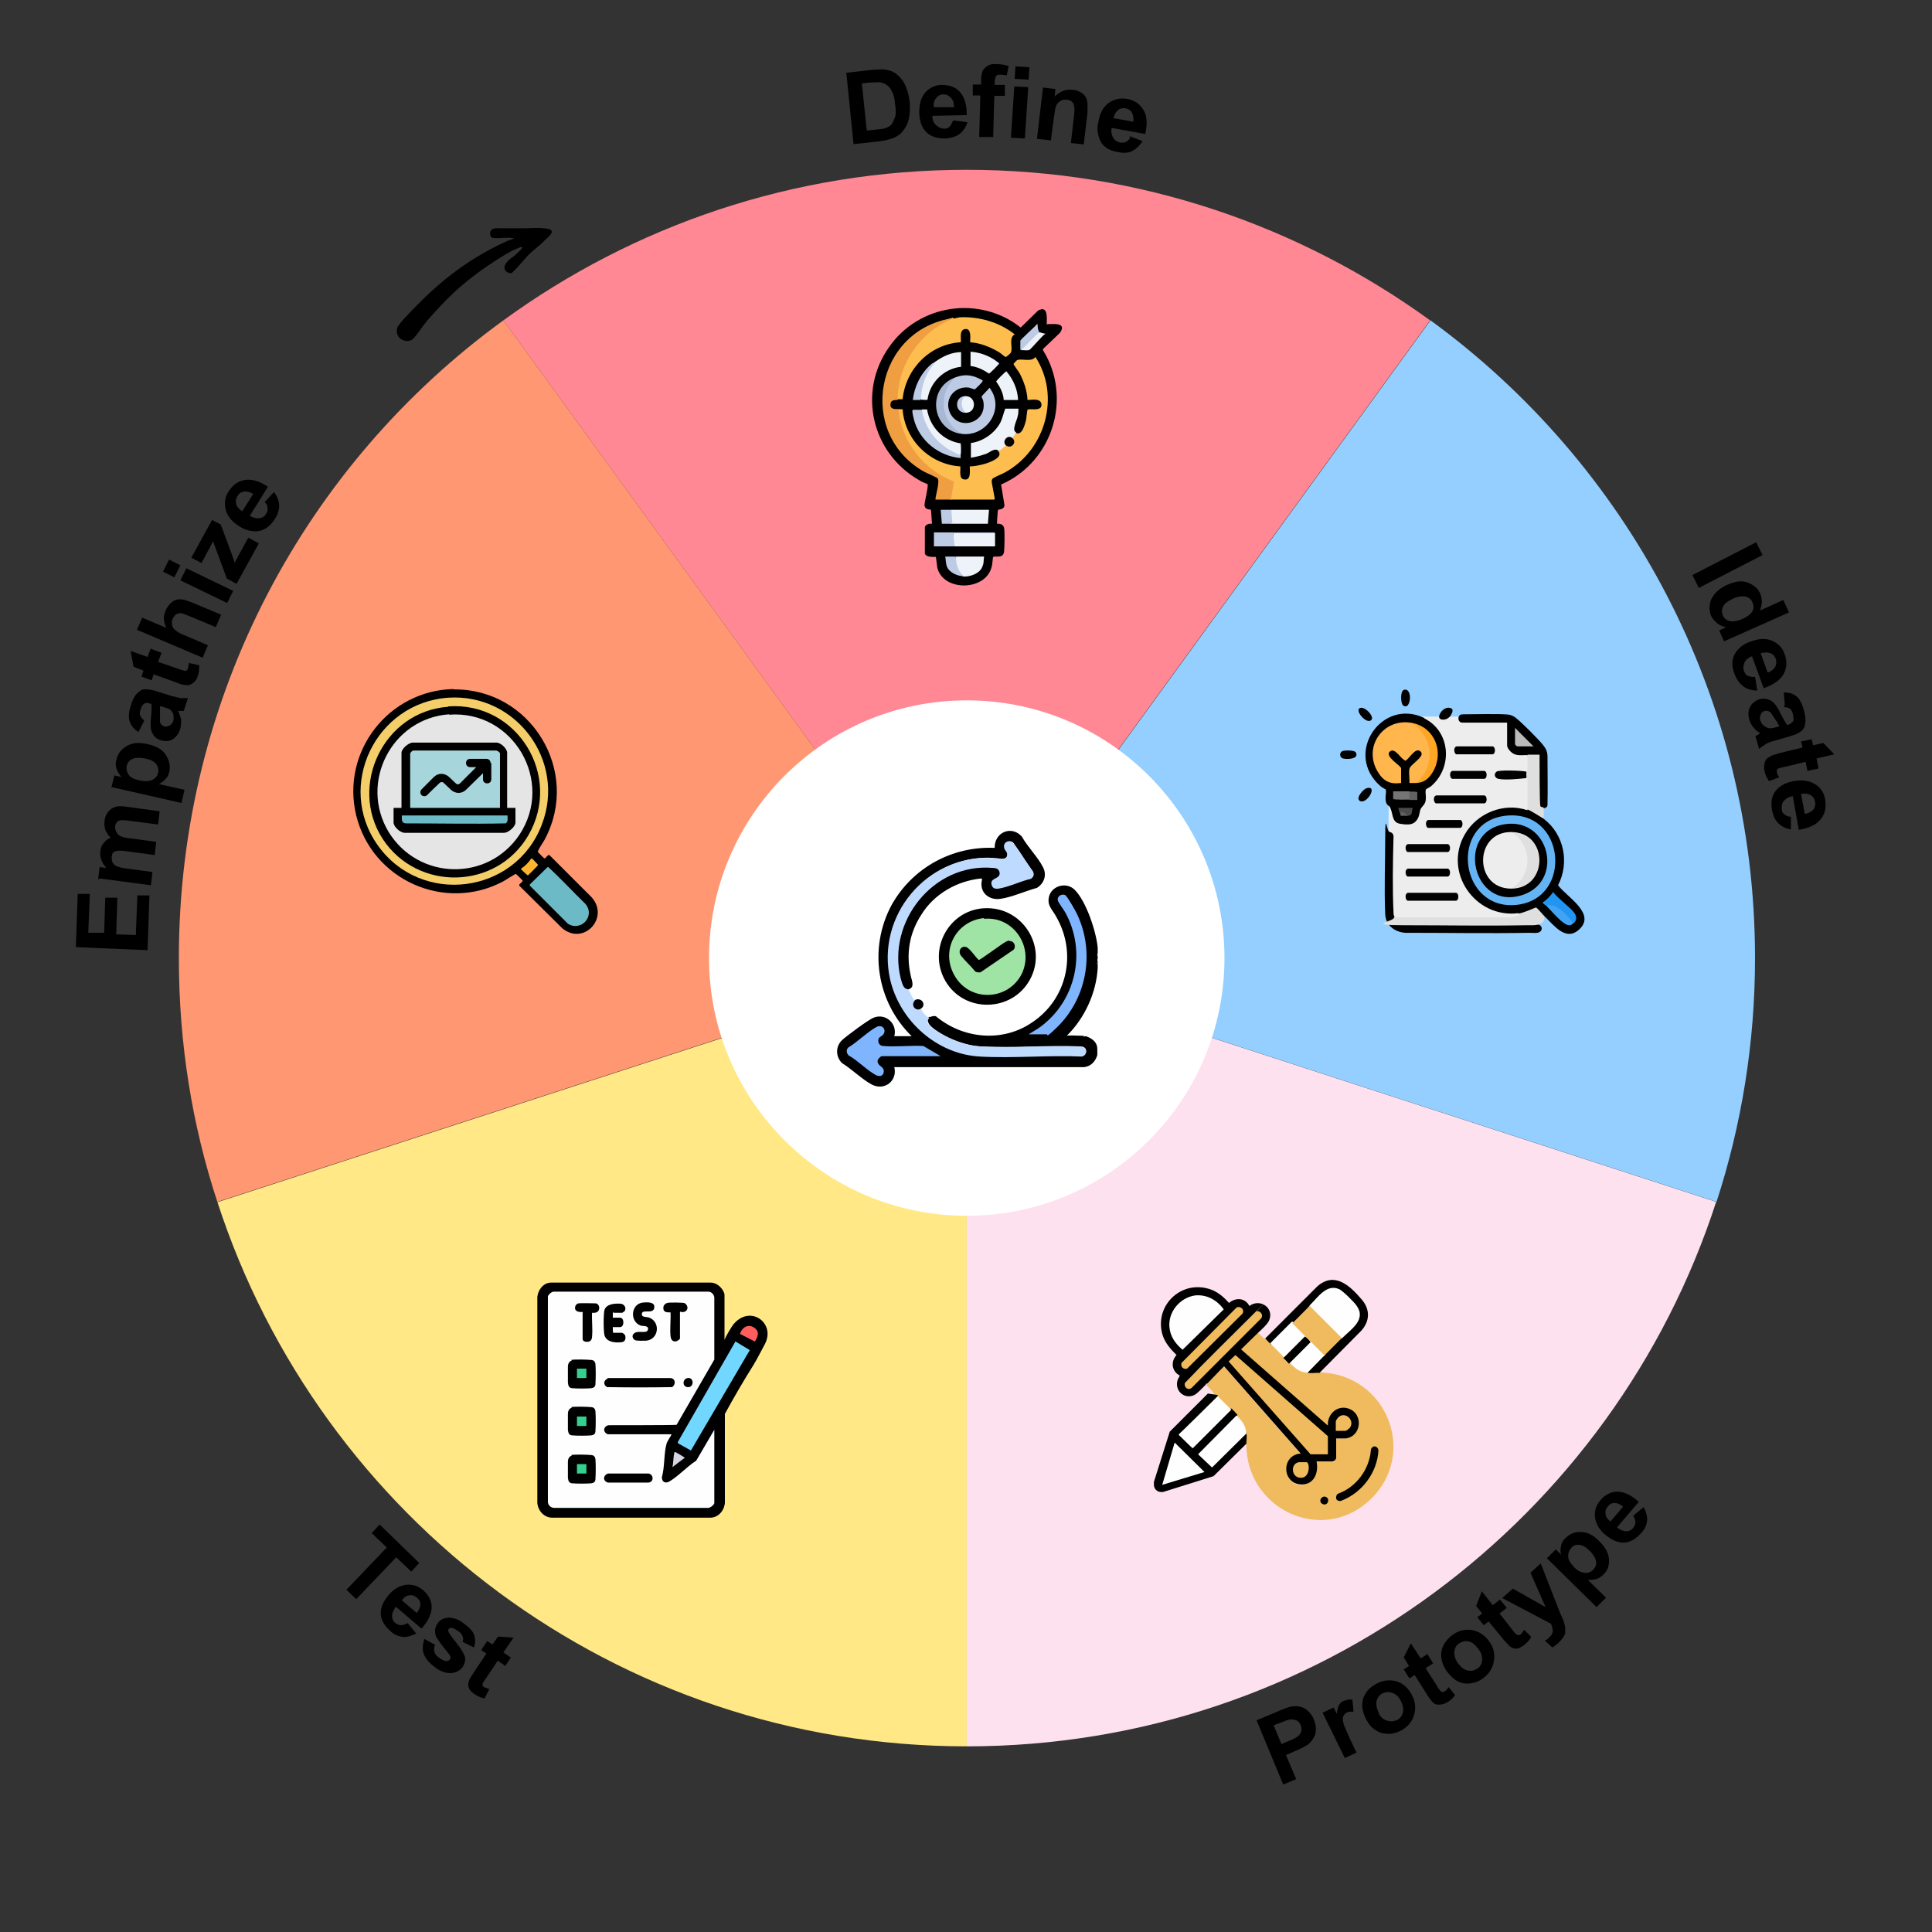 <?xml version="1.0" encoding="UTF-8"?>
<svg id="Layer_1" xmlns="http://www.w3.org/2000/svg" version="1.1" xmlns:xlink="http://www.w3.org/1999/xlink" viewBox="0 0 512 512">
  <rect x="0" y="0" width="512" height="512" fill="#333333" stroke="none"/>
  <!-- Generator: Adobe Illustrator 29.3.0, SVG Export Plug-In . SVG Version: 2.1.0 Build 146)  -->
  <defs>
    <style>
      .st0 {
        fill: #757575;
      }

      .st1 {
        fill: #585858;
      }

      .st2 {
        fill: #ef9e42;
      }

      .st3 {
        fill: #010101;
      }

      .st4 {
        fill: #41a3f3;
      }

      .st5 {
        fill: #fda626;
      }

      .st6 {
        fill: #fee1ef;
      }

      .st7 {
        fill: #777;
      }

      .st8 {
        fill: #ff9773;
      }

      .st9 {
        fill: #a8b7d4;
      }

      .st10 {
        fill: #64b4f5;
      }

      .st11 {
        fill: #72d7fe;
      }

      .st12 {
        fill: #7fb5fe;
      }

      .st13 {
        fill: #020202;
      }

      .st14 {
        fill: #fff;
      }

      .st15 {
        fill: #fcb52f;
      }

      .st16 {
        fill: #6cbac6;
      }

      .st17 {
        fill: #36d08e;
      }

      .st18 {
        fill: #efbb5e;
      }

      .st19 {
        fill: #606060;
      }

      .st20 {
        fill: #fe5d5d;
      }

      .st21 {
        fill: #ecf2f8;
      }

      .st22 {
        fill: #e5e5e5;
      }

      .st23 {
        fill: #ff8894;
      }

      .st24 {
        fill: #2195f1;
      }

      .st25 {
        fill: #bbb;
      }

      .st26 {
        fill: #bedafe;
      }

      .st27 {
        fill: #bdcae3;
      }

      .st28 {
        fill: #febd4f;
      }

      .st29 {
        fill: #becbe4;
      }

      .st30 {
        fill: #f4ce68;
      }

      .st31 {
        fill: #616161;
      }

      .st32 {
        fill: #4b4a4a;
      }

      .st33 {
        fill: #0f0f0f;
      }

      .st34 {
        fill: #dfdfdf;
      }

      .st35 {
        fill: #191919;
      }

      .st36 {
        fill: #010100;
      }

      .st37 {
        fill: #feb64d;
      }

      .st38 {
        fill: #a6d5dc;
      }

      .st39 {
        fill: #d6d6e2;
      }

      .st40 {
        fill: #94cfff;
      }

      .st41 {
        fill: #ffe885;
      }

      .st42 {
        fill: #fefefe;
      }

      .st43 {
        fill: #ededed;
      }

      .st44 {
        fill: #edf3f9;
      }

      .st45 {
        fill: #030202;
      }

      .st46 {
        fill: #9fe4a4;
      }
    </style>
  </defs>
  <g>
    <path class="st41" d="M57.6,318.5c27.2,83.8,105.8,144.3,198.6,144.3v-208.8l-198.6,64.6h0Z"/>
    <path class="st6" d="M256.2,462.8c92.8,0,171.5-60.6,198.6-144.3l-198.6-64.6v208.8h0Z"/>
    <path class="st23" d="M379,84.9c-34.5-25-76.9-39.9-122.8-39.9s-88.3,14.8-122.8,39.9l122.8,169,122.8-169Z"/>
    <path class="st40" d="M454.9,318.5c6.6-20.3,10.2-42,10.2-64.6,0-69.5-33.9-131-86-169l-122.8,169,198.6,64.6h0Z"/>
    <path class="st8" d="M47.4,253.9c0,22.6,3.5,44.3,10.2,64.6l198.6-64.6-122.8-169c-52.2,37.9-86,99.5-86,169h0Z"/>
  </g>
  <g>
    <path class="st18" d="M335.1,354.6c.6.3,1.2.9,1.5,1.5,1.4.9,2.7,2.1,3.5,3.5.6.1,1.4.9,1.5,1.5h.4c1.2,1.2,2.5,2,4.1,2.3l.2.3c.8-.2,1.9-.3,2.7-.2l.2.2c18.4,0,27.1,22.1,13.3,34.3-12.8,11.2-32.3,1.6-32.2-15.3l-.2-.2c0-.8,0-2,.2-2.7l-.3-.2c-.2-1.7-1.1-3-2.3-4.1v-.4c-.6-.2-1.4-.9-1.5-1.5-1.4-.9-2.7-2.1-3.5-3.5-.6-.3-1.2-.9-1.5-1.5-.5-.5-1-1.1-1.5-1.5,1.2-1.8,2.9-3.3,4.5-4.8h.3l20.2,23c0,.2,0,.4-.2.5-4.9.5-4.5,7.9.5,7.7,2.9-.1,4.1-3,3.5-5.6l.2-.3v-.2c.6,0,4.8-.1,5,0v.2c.1,0,0-.1,0-.1v-5.9h.2c0-.2,0-.4.1-.4h2.3c.1,0,.2.1.2.2v-.3c4.1-.9,4.5-6.4.3-7.6-2.7-.8-4.9,1.6-4.8,4.3,0,.2-.2.2-.5.2l-22.9-20.1s-.2-.3-.1-.3c0-.1.2-.3.3-.4.6-.8,3.3-3.5,4.1-4,.1,0,.2-.1.4-.2.4.6,1.1,1.1,1.5,1.5h0v.2h.1Z"/>
    <path d="M319.6,366.9c-.8.8-2.3,2.4-3.1,2.8-2.8,1.3-5.5-1.4-4.3-4.3.1-.3.4-.4.4-.9-2.1-1.1-2.4-3.7-.8-5.4-1.5-1.5-3-3.1-3.7-5.3-2.3-7.6,4.7-14.6,12.4-12.2,2,.6,3.7,2,5.2,3.7,1.7-1.5,4.3-1.4,5.4.8,2.8-2.1,6.7.5,5.2,3.9-.4.9-2,2.4-2.8,3.1-1.5,1.5-3.1,3-4.6,4.5l23,20.2c-.2-3.3,2.9-5.8,6-4.3s2.9,6.3-.4,7.5c-.1,0-.8.2-.8.2h-2.6v5c0,.6-.5,1.1-1.1,1.1h-4.1c.6,2.9-.6,6.1-3.9,6.1-5.3,0-5.6-7.8-.3-8.2l-20.3-23.1c-1.6,1.5-3,3.1-4.5,4.6h-.3Z"/>
    <path d="M322.7,369.9v.2c.1,0-9.9,10-9.9,10,1.1,1.2,2.1,2.3,3.3,3.2l10-10h.3c.5.5,1.1,1.1,1.5,1.6v.2c.1,0-9.9,10-9.9,10,.3.4,3,3.2,3.2,3.2l8.8-8.7h.3c.2,1.3,0,1.9,0,3l-8.7,8.6-13.4,4.2h-.5c-1.1,0-1.9-.9-1.9-1.9h0v-.8l4.2-13.3,10.1-10.1,2.6.4h0Z"/>
    <path d="M349.4,363.8c-1.1,0-1.7.2-2.9,0,1.2-1.8,2.7-3.4,4.5-4.6,1.3-1.8,2.8-3.3,4.6-4.6v-.3l2.3-2.1c4.2-3.8,1.3-6.4-2-9.2-2.6-2.1-4.2-1.6-6.4.6l-2.1,2.4h-.3c-1.3,1.7-2.8,3.3-4.6,4.6v.2c-1.7,1.8-3.5,3.7-5.4,5.5h-.3l-1.5-1.6,13.8-13.8c4.6-4,8.6-.2,11.7,3.4,2.3,2.6,2.3,5.7,0,8.3l-11.2,11.3h0Z"/>
    <path class="st42" d="M326.3,373.6l-10.2,10.2c-.2,0-3.2-3.1-3.7-3.5v-.2c.1,0,10.3-10.1,10.3-10.1l3.5,3.5h0Z"/>
    <path class="st42" d="M330.4,379.8l-9.2,9.1-3.7-3.5,10.2-10.3c1.5,1.6,2.3,2.4,2.6,4.7h.1Z"/>
    <path class="st42" d="M345.8,354s.1.2,0,.2c-1.5,1.6-3.3,3.4-4.9,4.9-.3.4-.5.5-.8.4l-3.5-3.5,5.7-5.7s.2-.1.3,0c.5.5,3.1,2.9,3.3,3.3v.3h-.1Z"/>
    <path class="st42" d="M351,359.2c-1.5,1.5-3,3.1-4.5,4.6-2.4-.3-3.1-1.1-4.7-2.6,0,0-.1-.2,0-.2,1.5-1.6,3.2-3.2,4.7-4.7.3-.4.6-.6,1-.6,0,0,.2-.1.3,0,.4.4,3.3,3.2,3.3,3.4v.2h-.1Z"/>
    <path d="M364.2,383.3c.6,0,1.1.5,1.1,1.2-.4,5.9-4.4,11.1-9.8,13.2-.5.2-1.3,0-1.4-.6h0c-.1-.5.1-1.1.6-1.3,4.7-1.7,8.2-6.4,8.6-11.5,0-.5.5-1,1-1h-.1Z"/>
    <path d="M347.3,355.7l-5.7,5.7c-.5-.5-1-1.1-1.5-1.5l5.7-5.7c.6.3,1.2.9,1.5,1.5Z"/>
    <path class="st36" d="M350.9,396.6h0c.5,0,1,.3,1.1.9h0c0,.6-.3,1.2-1,1.2h0c-.5,0-1.1-.4-1.1-1h0c0-.5.4-1,1-1.1h0Z"/>
    <polygon class="st18" points="351.9 385.4 347.3 385.4 325.6 360.8 327.4 359.1 351.9 380.6 351.9 385.4"/>
    <path class="st42" d="M316.7,343.3c3.1-.3,5.8,1.2,7.6,3.7l-10.9,10.7c-1.9-1.6-3.3-3.5-3.5-6.1-.3-4,2.8-7.7,6.8-8.3h0Z"/>
    <path class="st18" d="M333,347.5c1.1-.2,1.9,1.1,1.2,1.9l-18.4,18.4c-1,.8-2.1-.2-1.8-1.3,6-6.3,12.4-12.5,18.6-18.7s.3-.2.4-.3h0Z"/>
    <path class="st18" d="M328,346.4c1.1-.2,1.9,1,1.2,1.8l-14.6,14.5c-1,.3-1.8-.5-1.5-1.5l14.4-14.5c.1-.1.3-.2.4-.3h.1Z"/>
    <path class="st18" d="M354,379.2v-2.5c0-.3.6-1.1.9-1.3,1.9-1.3,4.2,1.2,2.8,3-.2.2-.9.8-1.2.8h-2.5Z"/>
    <path class="st18" d="M344.3,387.5h2c.8.2.9,3.8-1.2,4.1-2.9.4-3.3-3.7-.9-4.1h0Z"/>
    <polygon class="st42" points="319.2 390.1 308 393.5 311.3 382.3 319.2 390.1"/>
    <path class="st42" d="M355.6,354.6s-.2.2-.2.1c-2.6-2.5-5.4-5.3-7.8-7.8-.4-.3-.6-.6-.5-1,2.1-2,4.4-5.7,7.7-4.3.9.3,4.1,3.5,4.7,4.4,2.7,3.7-1.5,6.3-3.8,8.6h-.1Z"/>
    <path class="st18" d="M355.6,354.6l-4.6,4.6-3.5-3.5-1.5-1.5-3.5-3.5c1.5-1.5,3-3.1,4.6-4.6l8.7,8.7h-.1Z"/>
  </g>
  <g>
    <path d="M188.3,339.9c1.3,0,2.4.8,3.1,1.8.2.3.6.9.6,1.5v11.9l-.2.9.2-.9c.3-.9,2-3.8,2.6-4.4,4.4-4.9,11,0,8.1,5.5-1,1.8-1.9,3.7-3,5.5-2.7,4.3-5.2,8.6-7.6,13v23.6c-.2,2.1-1.8,4-4.1,3.9h-41.4c-2.3.1-4-1.7-4.2-3.9v-54.6c.2-1.9,1.6-3.8,3.7-3.8h42.2Z"/>
    <path class="st42" d="M177.9,380.3s-1.1,1.8-1.2,2.1c-.8,2.6-.5,6.3-1.3,9.1,0,1.3,1,1.7,2,1.1,2.4-1.4,4.7-4,7.1-5.5l4.8-8.2v19.4c0,.5-1.2,1.4-1.7,1.3h-40.7c-1,0-1.7-.8-1.7-1.6v-54.5c.3-.6,1-1.2,1.6-1.2h40.9c.9,0,1.5.8,1.6,1.5v16.5l-10,17.3h-.3c0,.1-17.8.1-17.8.1-.8.2-1.4,1-.9,1.8,0,.1.6.6.8.6h16.9-.1Z"/>
    <polygon class="st11" points="194.9 355.5 198.7 357.8 183.1 384.4 179.7 382.5 179.6 382.2 194.9 355.5"/>
    <path class="st20" d="M200,355.5l-3.9-2c.4-1.5,2-2.8,3.7-1.7s1,2.5.2,3.8h0Z"/>
    <path class="st39" d="M178.2,388.8c.3-1.2.2-2.6.5-3.7,0-.1,0-.3.2-.3s2.3,1.3,2.6,1.5l-3.3,2.5h0Z"/>
    <path d="M151.4,360.4c.8-.2,4.4-.1,5.2,0,.6,0,1.1.3,1.2,1.1.1,1.2.1,3.9,0,5.2,0,.8-.4,1.1-1.2,1.2-1.2.1-3.8.1-4.8,0-1,0-1.2-.6-1.3-1.5v-4.3c0-.5.3-1.4,1-1.5h0Z"/>
    <path d="M151.4,372.9c.8-.2,4.4-.1,5.2,0,.6,0,1.1.3,1.2,1.1.1,1.2.1,3.9,0,5.2,0,.8-.4,1.1-1.2,1.2-1.2.1-3.8.1-4.8,0-1,0-1.2-.6-1.3-1.5v-4.3c0-.5.3-1.4,1-1.5h0Z"/>
    <path d="M151.4,385.6c.8-.2,4.4-.1,5.2,0,.6,0,1.1.3,1.2,1.1.1,1.2.1,3.9,0,5.2,0,.8-.4,1.1-1.2,1.2-1.2.1-3.8.1-4.8,0-1,0-1.2-.6-1.3-1.5v-4.3c0-.5.3-1.4,1-1.5h0Z"/>
    <path d="M161,365.2h16.7c1.3.1,1.5,1.7.4,2.4-5.7.1-11.5.1-17.2,0-1.1-.6-1-1.8.2-2.3h-.1Z"/>
    <path d="M170.3,345.2c1-.1,3.3-.3,3.1,1.3-.2,2-3.4.2-3.3,1.8,0,.9,1.3.6,2,.9,3,1.2,2.5,5.8-.9,6.1-.6,0-2.6.1-3-.2-.6-.4-.8-1.2-.2-1.7,1-1,3.4.2,3.7-1s-1.2-.9-1.9-1.1c-3-1.1-2.6-5.7.5-6.1h0Z"/>
    <path d="M162.5,347.7c-.1,0-.1,1.2-.1,1.5h1.9c1.2,0,1.2,2.5,0,2.5h-1.9c0,.2,0,1.5.1,1.5h2.3c.2,0,.8.4.9.8.2.9-.1,1.6-1,1.7-1.7.2-3.9,0-4.5-1.8-.3-1.2-.3-5.7,0-6.8.6-1.6,2.8-1.7,4.3-1.6,1,.1,1.6,1.2,1,2l-.6.4h-2.3v-.2h0Z"/>
    <path d="M154.4,347.7c-.8,0-1.5,0-1.9-.6-.3-.6,0-1.5.8-1.7.5-.1,4,0,4.5,0s1,.5,1,1.2c0,1.2-1,1.4-1.9,1.3-.1,2,.2,4.4,0,6.3,0,.8-.4,1.4-1.3,1.4s-1.2-.4-1.2-.8v-7h.1Z"/>
    <path d="M180.2,347.7v7c0,.3-.9.8-1.2.8-.9,0-1.2-.6-1.3-1.4-.2-2,.1-4.3,0-6.3-1,0-2,0-1.9-1.3,0-.5.4-1,1-1.2s4.1-.1,4.5,0c.6.2,1.1,1.1.8,1.7-.4.8-1.2.8-1.9.6h.1Z"/>
    <path d="M161,390.5h10.9c1.4.3,1.4,2.3-.1,2.4h-10.7c-1.3-.4-1.4-1.8,0-2.4h0Z"/>
    <path class="st3" d="M182.2,365.2c1.8-.3,1.8,2.6,0,2.4-1.4-.1-1.4-2.1,0-2.4Z"/>
    <rect class="st17" x="152.9" y="362.7" width="2.5" height="2.5"/>
    <rect class="st17" x="152.9" y="375.4" width="2.5" height="2.5"/>
    <rect class="st17" x="152.9" y="388" width="2.5" height="2.5"/>
  </g>
  <g>
    <path class="st43" d="M387.5,190.3c.3,0-.4.2,0,.5h11.6l.3.5c.2,0,.5,0,.5.2,0,.6,0,5.4-.2,5.7,0,0-.2.1-.3.2h.5c1,2,2.6,2.1,4.5,2l.3.5c.6,1.1,1.2,4.6-.3,4.6l-.4.4c-2.1-.2-4.3-.3-6.4-.2-2.9,1,1.7,1.5,2.8,1.2l3.7-.3.4.5s.2-.1.3-.1c.9-.2.6,7,0,8.5l-.8.3c-21.1-3.7-23.3,26.6-2.4,26.6l.6.4c1.1,0,1.3.2.4,1l-2.1.6h-30.4l-.8-.5h-.6c-.4-6.6-.4-13-.1-19.6,0-1.3,0-2.1-.6-3.1v-6.8h.8c0,.1.8,3,.8,3,2.4,2.7,6.2,1.2,6.4-2.6,1.1-1.3,1.5-3,1.3-4.9,6.7-4.1,7.4-14,.3-18.2l-4-.8h14-.1Z"/>
    <path d="M404.8,214.6l.4-.4c1.1.2,3.7,1.7,3.9,2.8,5.4,4.1,6.9,11.6,3.8,17.6,2.3,3.1,10.3,7.6,5.5,11.8-3.5,3.1-6.6-1.2-9-3.5l-.5.2c-1.6-2.3-1.7-2.3-4.3-1.1-.9.4-1.6.4-2.3,0-11.4,1.4-19.9-10.9-14.1-20.9,3.2-5.6,10.3-8.5,16.5-6.4h.1Z"/>
    <path d="M377.3,190.3c7.1,3.4,7.8,13,2,18-.3.3-1.4.8-1.4.9-.4.8.5,2.8-.6,4.1-1.2,1.4-.8,1.2-1.3,3-.9,2.4-2.6,2.4-5,2s-1.7-3.1-2.8-4.6c0-.1-.4-.2-.6-.5-.9-1.4,0-3.3-.4-4,0,0-1.1-.6-1.4-.9-9.8-8.6.4-23.5,11.7-18h-.1Z"/>
    <path d="M368.2,220.5c.6,0,1.1.5,1.1,1.2-.2,6.9-.3,13.9,0,20.2,0,.5.1.8.3,1.2l.6.2c.5.8,1.2,1.3,2.3,1.4,7.3-.2,14.6-.1,22,.2,4.6.4,8.9,0,13.1-1.1.5,0-1.1,1.2,0,1.2,1.1.2,1.1,1.3.8,1.6-.5.9-2,.6-3.1.6-11,.2-20.9,0-32.9,0-2.9-.2-5.2-2.1-5.3-4.9-.3-6.6,0-14,0-20.7s.4-1.2,1.1-1.2h0Z"/>
    <path d="M409.1,214.1c-.5,1.1-1.6-.2-1.6-1.2v-12c-1.1,0-2-.2-2.8-.8-1.2,0-2.5.2-3.5-.3-.5-.2-1.8-1.3-1.8-2.3v-6h-11.9c-.6,0-1-.5-1-1.1s.3-1.1,1.2-1.1c2,0,10.4-.2,12.2.1.6.1,1.5.5,2,1,1.3,1,6,5.7,7,7,.8,1,1.2,1.8,1.2,3.1,0,4.4.1,8.7,0,12.7,0,.3,0,.9-1.1,1h.1Z"/>
    <path class="st34" d="M409.3,242.9c0,.5,0,1.4-1.1,1.9s-2.1.4-3.7.4c-11.1.2-21.3,0-32.3,0s-2.4-1-2.8-2.1h31.2l2.3-.6-.5-.4c1.4-.2,3.3-1.1,4.6-1.6.4,0,1.8,1.9,2.4,2.4h0Z"/>
    <path class="st34" d="M404.8,200h3.2c0,2.4,0,12.8.2,13.6.1.3.9.4.9.4v3s-3.1-2-4.3-2.5v-7.4c0-2.5-.3-.9-.3-1-.8-.1-.8-1.5,0-1.6,0,0,.3-.3.3-.6v-4h0Z"/>
    <path class="st13" d="M372.1,182.8c2.4-.6,1.8,5.8-.3,4.1-.6-.5-.8-3.8.3-4.1Z"/>
    <path class="st13" d="M355.9,199c.8-.2,3.1-.2,3.4.4,1,1.8-2.4,1.9-3.4,1.6-1-.3-1-1.7,0-2Z"/>
    <path class="st13" d="M360.5,187.6c1.4-.4,4,2.6,2.8,3.3-1.3,1-4.5-2.8-2.8-3.3Z"/>
    <path class="st13" d="M362.1,208.9c3.3-1,0,4.6-1.8,3.3-1.1-.8,1.1-3.1,1.8-3.3Z"/>
    <path class="st3" d="M384.1,190c-1,1.1-3,.9-2.7-.3s1.6-2.4,2.8-2.1c1.4.2.5,1.7-.1,2.5Z"/>
    <path d="M380.6,210.8h12.7c.9,0,.9,2.1,0,2.1h-12.7c-.6,0-1-1.8,0-2.1h0Z"/>
    <path d="M373.1,236.6h12.7c.9,0,.9,2.1,0,2.1h-12.7c-.6,0-1-1.8,0-2.1Z"/>
    <path d="M373.1,223.7h10.5c.9,0,.9,2.1,0,2.1h-10.5c-.6,0-1-1.8,0-2.1Z"/>
    <path d="M373.1,230.2h10.5c.9,0,.9,2.1,0,2.1h-10.5c-.6,0-1-1.8,0-2.1Z"/>
    <path d="M386,197.8h9.5c.9,0,.9,2.1,0,2.1h-9.5c-.6,0-1-1.8,0-2.1h0Z"/>
    <path d="M384.9,204.3h8.4c.9,0,.9,2.1,0,2.1h-8.4c-.6,0-1-1.8,0-2.1Z"/>
    <path d="M378.5,217.3h8.4c.9,0,.9,2.1,0,2.1h-8.4c-.6,0-1-1.8,0-2.1Z"/>
    <path class="st3" d="M404.5,204.6v1.6c-1.9.2-5.5.6-7.4.2-1-.2-1.3-1.3-.5-1.9.6-.5,6.8-.3,7.9,0h0Z"/>
    <path class="st10" d="M398.8,216.2c16.1-2,18.3,22,3.1,23.6-15.1,1.6-18-21.7-3.1-23.6Z"/>
    <path class="st24" d="M416.9,244.7h-.6c-1.4-1.9-4-4.6-6.1-4.3-.2-.2-1.4-1-1.4-1.2,1.2-.8,2-1.7,2.8-2.8,1.2,1.7,4.8,4.2,5.8,5.8.5,1.1.4,1.8-.5,2.6h.1Z"/>
    <path class="st4" d="M416.9,244.7c-.3.2-.4.5-1,.5-1.6.1-4.6-3.7-5.8-4.8-.1-.8.4-.5,1-.5,2.1.3,4.7,3,5.8,4.8h0Z"/>
    <path class="st37" d="M374.3,191.6c6.2,2.5,7,12.8,1.1,15.9h-1.9c.1-1.1-.2-2.6,0-3.7.2-1.3,4.5-3.4,2.9-4.7-1.3-1.1-2.8,1.8-3.9,2.5-1.3-.4-2.7-3.5-4.1-2.5-1.7,1.3,2.9,3.8,2.9,4.5v3.9c-3,.4-4.7-.5-6.2-3-4-6.7,1.6-14.4,9.2-12.9h0Z"/>
    <path class="st5" d="M375.4,207.5c5-4.6,4.5-11.9-1.1-15.9,6,1.2,8.5,7.8,5.4,13-1,1.7-2.3,2.8-4.3,2.9h0Z"/>
    <path class="st0" d="M373.5,209.8c.9.1.8,1.9,0,2.1-.5,0-4.3.1-4.3-.2v-2h4.3Z"/>
    <path class="st32" d="M371.1,215.7c-.2-.5-.5-1-.5-1.6h3.8c-.4,1.3,0,2-1.4,2.1-.9-.4-1.5-.6-1.9-.5h.1Z"/>
    <path class="st31" d="M373.5,209.8c.4,0,2.1-.1,2.1.2v2h-2.1v-2.1h0Z"/>
    <path class="st19" d="M373,216.2h-1.7c-.3,0-.1-.4-.2-.5-.2-1.2,1.6-.2,1.9.5h0Z"/>
    <path class="st25" d="M406.4,197.8h-4.1c-.4,0-.8-.3-.8-.8v-4.1l4.8,4.8h0Z"/>
    <path d="M399,218.4c11.6-1.6,15.5,14.9,4.7,18.7-13.5,4.7-18.3-16.9-4.7-18.7Z"/>
    <path class="st43" d="M400.5,220.5c6.4,1.9,6.4,13.1,0,15-10,0-9.9-15.1,0-15Z"/>
    <path class="st34" d="M400.5,235.5c5.7-3.5,5.7-11.6,0-15,10,0,9.9,15,0,15Z"/>
  </g>
  <g>
    <path d="M277.5,85.9c1.7,0,5.3-.5,3.4,2.3l-4.5,4.3v.3c7.9,12.7,2.5,29.7-11.1,35.6l.9,5.5c-.1,1.2-1.6,1.1-1.7,1.2s-.3,3.2-.3,3.7c.8-.1,1.7.2,1.9,1.1.2,1,.1,5.2,0,6.2-.2,2.1-2.3,1.1-2.9,1.5-.1,0-.2,2.1-.4,2.6-1.5,6.4-12.7,6.7-14.4.3-.1-.5-.3-2.8-.4-2.9s-2.5.3-2.9-.9v-7c.2-.8,1.3-1,1.9-.9-.1-.4-.2-3.5-.3-3.7s-1.5.2-1.7-1.2c0-1,1.1-5,.8-5.6-.8-.3-1.5-.6-2.3-1.1-12.5-7.2-16.3-23.3-7.9-35.2,7.9-11.4,24-13.8,34.9-5.2l4.6-4.5c2.7-1.5,2.3,2,2.3,3.7h.2Z"/>
    <path class="st28" d="M263.4,132.4h-11.7c.1-1.6.3-3.1.6-4.7-6.6-2.5-11.7-8.2-13.8-14.8-.3-1-1.1-3.7-.8-4.4h1.5c.6,8.1,7.2,14.6,15.3,15.1.1,1-.4,3.1.8,3.4,2.1.6,1.7-2.1,1.7-3.4,1.2,0,2.5-.3,3.7-.6s5.3-1.7,3.9-3.4c0-.2.2-.4.6-.6l1.1-1h.6c1.3.2,1.4-.9,1.3-1.8-.4-.3.4-1.6,1-1.5,1.7.9,2.4-2.3,2.7-3.3.1-.4.3-2.7.4-2.8.4-.5,3.7.6,3.7-1.3s-2.6-1.3-3.7-1.3c-.1-2.5-1-5-2.1-7.1-.2-.4-1.7-2.3-1.6-2.5,0,0,.9-1,1-1,1.4-.4,3.8.6,4.8-.8,6.7,10.3,2.7,24.6-7.9,30.5-.6.4-3.2,1.4-3.5,1.8-.1.2-.2.4-.2.6,0,.6.9,4.6.8,4.8h0Z"/>
    <path class="st28" d="M252.6,84.4c.5,0,1.1-.2,1.6-.3,5.2-.3,10.7,1.3,14.7,4.5-1.7,1-.4,3.5-1,4.8,0,.2-1.2,1.2-1.4,1.2s-1.4-1.1-1.8-1.3c-2.4-1.4-4.9-2.4-7.6-2.6,0-1.1.4-3.7-1.3-3.5s-1,2.5-1.2,3.5c-8.2.5-14.6,7.1-15.4,15.1h-1.5s-.1-.2-.2-.3c-.4-1,.4-4.8.8-6,1.9-6.7,7.3-13.2,14.1-15.3h.2,0Z"/>
    <path class="st2" d="M252.6,84.4c-8.7,3.5-14.7,12-14.7,21.6-.8,0-1.8,0-1.9,1-.3,2.1,2.4,1.1,3.5,1.6h-1.4c.9,8.5,6.7,16,14.7,19l-.8,4.8h11.5-15.6c0-1.1,1.2-4.6.6-5.6-.2-.3-3.1-1.5-3.8-1.9-17.8-10.3-12.7-37.6,7.9-40.6h-.2Z"/>
    <path class="st29" d="M253.2,100c2.7-1,4.7-.6,7.2.8,0,.1,0,.3-.1.4-.1.2-1.8,1.9-2,2,0,0-1.3-.4-1.6-.5-4-.4-6.7,3.4-4.8,7,2.5,4.5,9.7,2.3,8.7-3.3,0-.3-.5-1.2-.5-1.3s2-2.1,2.1-2.3c.1,0,.2,0,.2.2,3.9,5.4-.9,12.7-7.4,12-6-2-7.2-11.6-1.8-15h.1Z"/>
    <path class="st44" d="M264.7,119.6c-.9-1.1-2.3.2-3.2.6-1.4.5-2.8.9-4.2,1.1v-3.9c3.2-.4,6.3-2.6,7.8-5.4.6-1.2.8-2.4,1.3-3.7h3.5c0,.6,0,1.3-.2,2-.2,1.2-1.7,3.7-.4,4.3l-1,1.5c-1.1-.2-1.9,0-1.8,1.3.1.2.2.4.1.6-.6.4-1.2,1.3-1.9,1.4h0Z"/>
    <path class="st44" d="M247.8,95.9c2.1-1.5,4.2-2.5,6.9-2.6v3.9c-4.6.5-8.3,4.2-8.9,8.7-.2.2-1.4,0-1.7,0,0,0-.1-.2-.2-.3-.2-.6.3-2.9.5-3.7.6-2.3,1.7-4.5,3.5-6.1h-.1Z"/>
    <path class="st44" d="M263.7,141.3v3.5h-10.7s-.2-.1-.2-.2c0-.2-.3-3.1-.2-3.3h11.3-.1Z"/>
    <path class="st29" d="M245.7,108.6c0,.3-.4.4-1,.3.9,5.2,4.7,9.5,9.5,11.3,0-.8.1-1.6,0-2.5l.3-.2c.3,1.2,0,2.6.1,3.9-5.8-.5-10.9-4.6-12.4-10.2-.1-.4-.5-2.1-.4-2.4s.3-.2.5-.2h3.3,0Z"/>
    <path class="st44" d="M252.1,135.1h10l-.3,3.7h-9.7c0-.1-.3-3.4-.3-3.4l.3-.2h0Z"/>
    <path class="st44" d="M253.3,147.5h7.5c-.2.9,0,1.6-.4,2.5-.6,1.9-3,2.8-4.9,2.8-1-.2-1.4-1.1-1.8-1.9s-.9-2.5-.3-3.2h0Z"/>
    <path class="st44" d="M245.7,108.6c.8,4.6,4.2,8.2,8.9,8.9,0,.9.1,1.9,0,2.8,0,.2,0,.3-.2.2-.5,0-1.7-.8-2.3-1-4.1-2.3-7.1-6.2-7.8-11h1.4Z"/>
    <path class="st44" d="M257.2,97.1v-3.9c2.8.2,5.5,1.3,7.6,3.1,0,.2-2.5,2.7-2.7,2.7-1.5-1-3.1-1.8-4.9-2h0Z"/>
    <path class="st44" d="M269.9,106h-3.9c-.1-1.8-1-3.5-2-4.9,0-.2,2.5-2.7,2.7-2.7,1.8,2.1,3,4.8,3.1,7.6h.1Z"/>
    <path class="st9" d="M253.2,100c-4.8,4.3-3.9,12,1.8,15-8.1-.8-9.6-12.2-1.8-15Z"/>
    <path class="st29" d="M263.7,141.3h-11.1c.2,1.2.3,2.4.3,3.5h10.7-16.1c0,.1,0-3.7,0-3.7h16.1v.2h0Z"/>
    <path class="st29" d="M247.8,95.9c-.5.9-1.2,1.6-1.7,2.5-1.4,2.4-1.9,4.8-2.1,7.6h-2.1c.4-3.5,2.1-7.1,4.9-9.5.3-.3.8-.4,1.1-.6h0Z"/>
    <path class="st29" d="M253.3,147.5c.1,2,.5,3.8,2.1,5.2-1.6,0-3.7-.9-4.4-2.4-.4-1-.3-1.8-.5-2.8h2.8Z"/>
    <path class="st44" d="M255.5,105c3.3-.4,3.5,4.4.4,4.4-1.6-.5-1.9-3.5-.4-4.4Z"/>
    <path class="st29" d="M275.3,88v.3c-1.4,1.3-2.7,2.7-4,4.1.6,0,1.1,0,1.4.3-.6.3-1.6,0-2.3,0v-2.4c0-.3,4.1-3.9,4.5-4.5.2.6,0,1.4.4,1.9h0v.2Z"/>
    <path class="st21" d="M275.3,88c.2,0,1.4.5,1.8.4-.9.5-3.9,4.2-4.4,4.4h-2.1c.6-.5,4.4-4.6,4.7-4.6h0v-.2Z"/>
    <path class="st29" d="M252.1,135.1l.3,3.7h-2.8l-.3-3.7h2.8Z"/>
    <path class="st27" d="M255.5,105c-1,1.5-.8,3.1.4,4.4-2.9,0-3-4.1-.4-4.4Z"/>
    <path class="st45" d="M268.4,116.2c1.1,1.1-.4,2.8-1.7,1.9-1.4-.9.3-3.3,1.7-1.9Z"/>
  </g>
  <g>
    <path d="M120.1,182.7c20.5-.3,33.9,21.6,24.3,39.7-.6,1.1-1.4,2.1-1.9,3.3,0,.1,1.7,1.8,1.8,1.8.3,0,.9-1.1,1.3-.9l11.2,11.2c4.8,5.4-2.1,12.9-7.8,8.2l-11.4-11.3c-.2-.4,1-1,.9-1.3,0-.1-1.7-1.8-1.8-1.8-.2,0-2.7,1.6-3.2,1.9-15.6,8.4-34.9-.3-39.1-17.4-4.1-16.9,8.6-33.2,25.9-33.5h0Z"/>
    <path class="st30" d="M118.8,184.9c17.9-1.2,31.3,16.7,24.8,33.6-7,18.5-32,21.7-43.5,5.5-11.2-15.8-.5-37.8,18.7-39.1h0Z"/>
    <path class="st16" d="M145.2,229.7c3.4,3.1,6.6,6.6,9.9,9.8,2.8,3.2-1.1,7.5-4.6,5.3l-10.1-10.1v-.3l4.7-4.6h.1Z"/>
    <path class="st15" d="M138.2,230.1c1-.6,1.9-1.6,2.6-2.6.2-.2,1.6,1.5,1.8,1.7,0,.2-2.3,2.4-2.7,2.8-.1,0-1.5-1.3-1.7-1.5,0-.1-.2-.1-.1-.3h.1Z"/>
    <path d="M118.8,187.2c18.2-1.3,30.4,18.4,21.2,34.2-8.5,14.5-29.4,14.9-38.6.9-9.1-14.1.3-33.8,17.4-35h0Z"/>
    <path class="st22" d="M119,189.4c17-1.3,28.1,17.7,18.6,31.9-8.4,12.4-26.7,12-34.6-.8-7.9-13.1.8-30.1,16-31.2h0Z"/>
    <path d="M134.5,214.1h2.1v3.9c0,1.1-2,2.8-3.1,2.7h-26.3c-1.1,0-2.9-1.6-2.9-2.7v-3.9h2.1v-14.6c0-1.1,2-2.8,3.1-2.7h22.1c1.1,0,2.8,1.6,2.8,2.7v14.6h0Z"/>
    <path class="st38" d="M132.4,214.1h-23.7v-14.4c0-.2.6-.9,1-.8h21.6c.3-.1,1.2.4,1.2.8v14.4h0Z"/>
    <path class="st16" d="M134.5,216.2c0,.8.2,1.6-.5,2-8.8.2-17.6,0-26.5,0-1.2-.1-1-1.2-1-2.1h28Z"/>
    <path d="M130.2,202.2v4.3c0,.6-.4,1.1-1.1,1.1h0c-.6,0-1.1-.4-1.1-1.1v-1.6l-4.5,4.4c-1.1,1.1-2.8,1.1-4,0l-2-1.9c-.2-.2-.6-.2-.9,0-1.1,1-2.6,2.5-3.4,3.3-.4.4-1.1.4-1.5,0h0c-.4-.4-.4-1.1,0-1.5l3.3-3.3c1.1-1.1,2.8-1.1,4,0l1.9,1.8c.2.2.6.2.9,0l4.4-4.4h-1.6c-.6,0-1.1-.4-1.1-1.1h0c0-.6.4-1.1,1.1-1.1h4.3c.6,0,1.1.4,1.1,1.1h.2,0Z"/>
  </g>
  <circle class="st14" cx="256.2" cy="253.9" r="68.3"/>
  <g>
    <path d="M241.1,262.1s.6-.5.6-.6c.4-.9-.3-2.4-.4-3.2-1.2-5.6-.3-11,2.8-15.8,3.4-5.6,9.6-9.1,16-9.7.3,0,0,.9,0,1.2-.2,2.9,2.3,4.6,5,4.2,3-.4,6.7-2.1,9.7-2.9,1.9-1.2,2.7-3.4,1.6-5.5-1.3-2.6-4.1-5.4-5.6-8.1-2.8-3.1-7.3-1.1-7.2,3-11.3-.5-21.8,5.3-27.3,15.1-6.2,11.5-4,25.7,5.3,34.8h-4.6c.9-3.3-2.3-6.2-5.5-4.9-1.3.5-7.1,4.8-8.3,5.9-1.8,1.7-1.8,4.3-.1,6.1,2.6,1.6,5.3,4.3,7.9,5.7,3.4,1.8,6.9-1,6-4.6h50.3c1.8-.2,3-1.5,3.5-3.2v-1.6c0-1.4-.8-2.3-1.9-2.9-.4-.2-1.4-.8-1.7-.3v-.3c-.9,0-4.1-.2-4.6,0l-.6.3c.1,0,.2,0,.4-.1s.2-.1.3-.2c4.7-4.6,7.8-11.3,8.2-17.9v-1c-.1,0,0-.1,0-.3v-.4c-.1-.2-.1-.5,0-.9v-.5c-.1-.2-.1-.5,0-.9v-1.5c-.4-4.2-3-12.2-6.1-15.3-2.1-2.1-6-1.2-6.8,1.8-.6,2.5,1,3.5,2,5.5,5.5,9.7,2.7,21.7-6.4,27.8-7.8,5.4-18.3,4.5-25.6-1.6-.4-.1-1.1,0-1.4.2-.8-.2-.9.8-.6,1.4.3,1.5,4.7,3.8,5.9,4.3,2.4,1.1,5.2,1.9,7.7,2.1,3.2.2,6.4.2,9.6.2,5.8-.2,11.7-.2,17.5-.1,1.3,0,1.6,1.8.3,2.1-7.9,0-15.8,0-23.7.1-16.2.6-29.4-13.4-27.3-29.7,1.9-14.3,15.4-24.5,29.4-22.3,2,0,2.6-1.7,1.3-3.1-.5-1.6,1.4-2.1,2.1-.8,1.6,2.4,3.2,4.8,4.9,7.2.2.6,0,1.1-.5,1.4-2.4.6-4.7,1.4-7.1,2.3-2.6,1.2-4.6-.8-1.4-2.1.9-.5.9-1.8,0-2.5-1-.8-4.2-.5-5.4-.4-12.4,1-21.7,12.4-21.5,24.5,0,1.5.4,7,1.9,7.9.3.2,1.2.4,1.3,0h-.1Z"/>
    <path class="st35" d="M290.7,253.3v-.9c-.2.1-.2.6,0,.9Z"/>
    <path class="st33" d="M290.7,254.7v-.9c-.2.1-.2.6,0,.9Z"/>
    <path class="st1" d="M290.6,255.3c0,0,0,0,.1,0v-.3c-.1,0-.1.1-.1.3Z"/>
    <path class="st7" d="M290.7,255.5v-.3h-.1c0,.1,0,.2.1.3Z"/>
    <path class="st26" d="M241.1,262.1c-1.7.4-2-1.5-2.4-2.8-3.7-15,8.6-30.6,24.3-29.3.9,0,1.7.2,1.9,1.2.3,1.9-2.7,1.3-2.1,3.3.2,1,1.1,1.1,1.8,1,2.7-.4,5.9-2,8.6-2.6.6-.4,1-1.1.6-1.8-1.8-2.3-3.3-5.4-5.3-7.6-1-1.2-2.7-.3-2.4,1.1.1.8.8,1,.8,1.8,0,2-2.8,1.1-4.1,1-17.3-.8-30.7,15.3-26.9,32.2,2.6,11.1,12.5,19.8,23.8,20.4,8.8.5,18.2-.4,27,0,1.7-.4,1.4-2.6-.3-2.7-8.7-.4-17.9.5-26.6,0-4.1-.2-8.5-1.9-11.8-4.2-.9-.6-3.2-2-1.7-3.3-.9-.5-1.8-1.5-2.3-2.5h-.3c-1.4.6-2.3-1.1-1.2-2v-.3c-.3,0-.5-.4-.6-.5-.4-.8-.8-1.5-1.1-2.3h.2,0Z"/>
    <path class="st3" d="M242.7,264.9s-.4.3-.4.4c-1,1.4.6,2.9,1.9,1.9,1.2-.9.2-2.8-1.5-2.3h0Z"/>
    <path class="st12" d="M277.7,274.4s1.4-1.1,1.5-1.3c8.6-7.6,11.2-20.2,6.3-30.7-.4-.9-2.6-4.8-3.2-5.2-1-.4-2.1.3-2,1.3,0,.5,1.7,2.7,2,3.3,5.8,10.5,2.8,23.8-7.1,30.7l-2.6,1.6h4.9v.2h.1Z"/>
    <path class="st12" d="M249.3,279.9l-4.6-2.7c-3.4-.2-7.3.3-10.6,0-1,0-1.5-.9-1.3-1.8.1-.6,1-.8,1.3-1.3.9-1.2-.3-2.8-1.9-1.9-2.5,1.4-4.9,3.9-7.4,5.4-.6.6-.5,1.5.1,2.1,2.5,1.4,4.8,3.9,7.2,5.2,1,.5,2,.3,2.1-.9.2-1.4-1.9-1.5-1.6-3,0-.3.8-1.1,1.1-1.1h15.7,0Z"/>
    <g>
      <path d="M260.8,240.7c10-.6,16.9,10,12.2,18.8-4.7,8.8-17.5,9.1-22.5.4-4.7-8.3.9-18.6,10.2-19.2h0Z"/>
      <path class="st46" d="M260.8,243.5c8.1-.8,13.6,8.1,9.7,15.1-3.9,6.7-13.6,6.8-17.5,0-3.9-6.7.4-14.6,7.8-15.3h0Z"/>
      <path d="M267.4,249.4c1.3-.2,2,1.4,1.2,2.3l-8.8,6c-.5,0-1.1,0-1.4-.3-1.1-1.4-2.6-2.7-3.7-4.1-1-1.3.1-2.8,1.4-2.3,1,.4,2.5,2.8,3.3,3.4.4,0,6-4.2,7.1-4.8l.9-.4h0v.2h0Z"/>
    </g>
  </g>
  <path d="M135.4,72.4c-.5,0-1-.2-1.3-.5,0,0-.3-.4-.4-.8-.2-1.2,1.4-2.5,2.6-3.3.5-.4,1.1-1.1,1.6-1.5,0,0,.2-.2.4-.5,0,0,.2-.3.1-.3h-.5c-.4.2-1,.4-1.4.6-1.2.5-2.9,1.5-4.9,2.8-1.5,1-8.1,5-14.5,11.8-1.5,1.6-2.8,3-4,4.4-1.1,1.3-3,4.3-3.9,4.9s-1.9.4-2.7,0c-1.2-.6-1.6-2.1-1.2-3.2s4.1-4.8,6.3-7c6.8-6.8,14.4-12.2,23.2-16.1,0,0,1.5-.4,1.4-.6h-.3c-1.6-.2-3.5,0-3.5,0h-1.1c-.4,0-1,0-1.2-.4-.3-.4-.3-1.2,0-1.6.5-.8,1.7-.6,3.4-.6h5.7c.9,0,4.2-.3,6.2.2.2,0,.6.2.8.5.2.5-.6,1.4-1,1.7-2.6,2.6-3.5,3.1-4.8,4.3-1.5,1.5-2.9,3.4-4.5,4.9-.2.2-.5.3-.6.4h.1Z"/>
  <g>
    <path d="M39,251.8l-18.9-.8.5-14.1h3.2c0,.1-.4,10.3-.4,10.3h4.2c0,.1.3-9.3.3-9.3h3.2c0,.1-.3,9.7-.3,9.7l5.2.2.4-10.5h3.2c0,.1-.5,14.5-.5,14.5h-.1Z"/>
    <path d="M26,233.1l.4-3.3,1.8.2c-1.3-1.4-1.8-2.9-1.6-4.5.1-.9.4-1.6.9-2.1.4-.6,1.1-1.1,1.8-1.4-.6-.6-1.1-1.4-1.4-2.1-.2-.8-.3-1.5-.2-2.3.1-1,.4-1.8,1-2.5s1.2-1.1,2-1.3c.6-.2,1.6-.2,2.9,0l8.7,1.2-.4,3.5-7.7-1c-1.4-.2-2.3-.2-2.7,0-.5.2-.9.8-1,1.4,0,.5,0,1,.3,1.5.2.5.6.9,1.2,1.2s1.5.5,2.8.6l6.6.9-.4,3.5-7.4-1c-1.3-.2-2.1-.2-2.6-.1s-.8.2-1,.4-.3.6-.4,1.1c0,.5,0,1.1.2,1.5s.6.9,1.2,1.1,1.5.5,2.8.6l6.6.9-.4,3.5-13.6-1.8-.2.2Z"/>
    <path d="M29.5,208.8l.8-3.3,1.9.4c-.5-.5-1-1.3-1.3-2.1s-.3-1.7,0-2.6c.3-1.5,1.3-2.7,2.7-3.5,1.5-.9,3.3-1,5.5-.5,2.3.5,3.9,1.4,4.8,2.8s1.3,2.8,1,4.4c-.2.8-.4,1.4-.9,1.9-.4.5-1.1,1.1-1.9,1.5l6.8,1.5-.8,3.5-18.5-4.2v.2ZM36.8,206.8c1.5.3,2.7.3,3.5-.1.9-.4,1.4-1.1,1.6-1.9s0-1.6-.5-2.3-1.5-1.2-3-1.5c-1.4-.3-2.5-.2-3.3.1-.9.4-1.3,1.1-1.5,1.8-.2.9,0,1.6.5,2.4s1.5,1.2,2.8,1.5h-.1Z"/>
    <path d="M38.2,191l-1.5,3c-1.2-.8-1.9-1.6-2.3-2.7s-.3-2.5.2-4.1c.4-1.5,1-2.7,1.6-3.3s1.2-1.1,1.8-1.2c.6-.1,1.7,0,3.2.4l4.1,1.3c1.2.3,2,.5,2.6.6h1.9l-1.1,3.4h-1.5c.4.8.6,1.5.8,2.3,0,.8,0,1.5-.2,2.3-.4,1.4-1.1,2.3-2,2.9s-2,.6-3.1.3c-.8-.2-1.4-.6-1.8-1.1s-.8-1.2-.9-1.9-.1-1.7,0-3c.2-1.7.2-2.9.1-3.7h-.3c-.6-.3-1.2-.3-1.6,0-.4.2-.8.9-1,1.7-.2.6-.2,1.2,0,1.5s.4.9,1.1,1.2h-.1ZM42.4,187.1v4.3c.2.5.5.9,1.1,1.1.5.1,1,0,1.4-.2.4-.2.8-.6,1-1.2.2-.6.1-1.3,0-1.9-.2-.5-.5-.9-.9-1.2-.3-.2-.9-.4-1.6-.6l-.6-.2h-.3Z"/>
    <path d="M40.1,172l2.7,1-.9,2.4,5.2,1.8c1.1.4,1.7.5,1.8.6.2,0,.3,0,.5-.1s.3-.3.4-.5c.1-.3.2-.9.2-1.5l2.8.6c0,1,0,1.8-.4,2.9-.2.6-.5,1.2-.9,1.5-.4.4-.8.6-1.2.8-.4.1-.9.1-1.5,0-.4,0-1.3-.3-2.5-.8l-5.6-2-.5,1.6-2.7-1,.5-1.6-2.6-1-.8-4.2,4.5,1.6.9-2.4v.2Z"/>
    <path d="M37.7,163.7l6.4,2.7c-.8-1.6-.9-3.1-.2-4.6.3-.8.8-1.4,1.3-1.9s1.1-.9,1.7-1c.5-.1,1.2-.1,1.7,0s1.4.4,2.6.9l7.4,3.1-1.4,3.3-6.7-2.8c-1.3-.5-2.1-.9-2.6-.9s-.8,0-1.2.3c-.3.2-.6.5-.9,1.1s-.3,1.1-.2,1.6c0,.5.3,1.1.9,1.5.4.4,1.2.9,2.3,1.3l6.3,2.7-1.4,3.3-17.4-7.4,1.4-3.3h-.1Z"/>
    <path d="M46.2,153l-3-1.5,1.6-3.2,3,1.5-1.6,3.2ZM60.2,159.8l-12.4-6,1.6-3.2,12.4,6-1.6,3.2Z"/>
    <path d="M62.6,154.7l-2.5-1.4-2.7-7.3c-.4-1.2-.8-2-.9-2.6l-.8,1.5-2.3,4.3-2.7-1.4,5.5-10,2.3,1.2,2.8,7.5.9,2.6.9-1.7,2.7-4.9,2.8,1.5-5.9,10.7h-.1Z"/>
    <path d="M70.1,133.1l2.5-2.7c.9,1.1,1.3,2.3,1.4,3.4,0,1.2-.3,2.5-1.2,3.8-1.3,2-2.9,3.1-4.8,3.2-1.5,0-3.1-.3-4.7-1.4-1.9-1.2-3.1-2.7-3.5-4.4s-.2-3.3.8-4.8c1.1-1.7,2.5-2.7,4.3-3s3.9.3,6.1,1.8l-4.8,7.7c1,.5,1.8.8,2.6.6.9-.1,1.4-.5,1.8-1.3.3-.4.4-1,.3-1.5,0-.5-.3-1-.8-1.5h.1ZM67.1,130.9c-.9-.5-1.7-.8-2.5-.6-.8.1-1.3.5-1.7,1.2s-.5,1.4-.3,2.1.8,1.4,1.6,1.9c0,0,2.9-4.6,2.9-4.6Z"/>
    <path d="M224.2,19.3l7-.8c1.6-.1,2.8-.2,3.7,0,1.2.2,2.1.6,3,1.4s1.6,1.7,2.1,2.9c.5,1.2.9,2.6,1.1,4.4.1,1.5,0,2.9-.2,4.1-.3,1.4-.9,2.6-1.7,3.5-.6.8-1.4,1.3-2.5,1.8-.9.3-1.9.6-3.3.8l-7.2.8-1.9-18.8h0ZM228.4,22.1l1.3,12.5,2.8-.3c1.1-.1,1.8-.2,2.3-.4.6-.2,1.1-.5,1.5-1,.3-.4.6-1.1.9-1.9s.2-2,0-3.4c-.1-1.5-.4-2.6-.8-3.3-.3-.8-.8-1.3-1.3-1.7s-1.1-.6-1.8-.8c-.5,0-1.6,0-3.1.1l-1.7.2h0Z"/>
    <path d="M252.7,31.9l3.7.5c-.4,1.3-1.2,2.4-2.1,3.1s-2.3,1.1-3.8,1.2c-2.4,0-4.2-.6-5.4-2.1-1-1.2-1.4-2.8-1.5-4.7,0-2.3.5-4.1,1.6-5.4,1.2-1.3,2.7-2,4.4-2s3.7.5,4.8,1.9c1.2,1.3,1.8,3.3,1.8,6.1l-9.1.2c0,1.1.3,1.9,1,2.5.5.5,1.3.9,2.1.9s1.1-.2,1.4-.5c.4-.3.6-.9.9-1.5h.2ZM252.8,28.2c0-1.1-.3-1.8-.9-2.4s-1.2-.8-1.9-.8-1.4.3-1.9,1c-.5.5-.8,1.4-.6,2.4h5.4v-.2Z"/>
    <path d="M258,22.4h2v-1c0-1.2.2-2,.4-2.6.2-.5.8-1,1.4-1.4s1.5-.5,2.5-.4c1.1,0,2,.2,3,.5l-.5,2.5c-.5-.1-1.1-.2-1.6-.2s-.9,0-1.2.3c-.2.2-.3.8-.4,1.4v1h2.7v2.9h-2.8l-.3,10.9h-3.7l.3-11h-2v-2.9h.2Z"/>
    <path d="M267.9,36.5l.9-13.6,3.7.2-.9,13.6-3.7-.2ZM268.9,20.9l.2-3.3,3.7.2-.2,3.3-3.7-.2Z"/>
    <path d="M287.5,38.3l-3.7-.4.8-7c.2-1.5.2-2.5,0-2.9,0-.4-.3-.9-.6-1.1-.3-.3-.8-.4-1.2-.5-.6,0-1.2,0-1.7.3s-1,.8-1.2,1.3-.4,1.6-.6,3.1l-.8,6.1-3.7-.4,1.6-13.6,3.3.4-.2,2c1.4-1.4,2.9-2,4.7-1.8.8,0,1.5.3,2.1.6s1.1.8,1.4,1.3.4,1,.5,1.6v2.5l-1,8.5h.1Z"/>
    <path d="M299.4,36.1l3.4,1.3c-.8,1.2-1.6,2-2.7,2.6s-2.4.6-3.9.3c-2.4-.4-4-1.5-4.7-3.2-.6-1.4-.9-3-.4-4.9.4-2.3,1.3-3.9,2.7-4.9s3-1.4,4.8-1.1c2,.3,3.4,1.3,4.4,2.9,1,1.5,1.1,3.7.5,6.4l-8.9-1.6c-.2,1.1,0,1.9.4,2.6s1.1,1.1,1.9,1.3c.5,0,1.1,0,1.5-.2s.9-.6,1.2-1.3h-.3ZM300.3,32.4c.2-1.1,0-1.8-.3-2.5s-1-1-1.7-1.2c-.8-.1-1.5,0-2,.5-.6.4-1,1.2-1.2,2.1l5.4,1h-.1Z"/>
    <path d="M448.5,152.4l16.9-8.7,1.7,3.4-16.9,8.7-1.7-3.4Z"/>
    <path d="M457,170.2l-1.4-3.1,1.8-.9c-1-.2-1.7-.5-2.4-1.1s-1.2-1.2-1.5-1.8c-.6-1.4-.6-2.9,0-4.5.8-1.5,2-2.8,4.2-3.8s4-1.2,5.5-.6,2.7,1.5,3.3,3c.6,1.4.5,2.9-.1,4.4l6.2-2.8,1.5,3.3-17.3,7.7h.1ZM459.6,158.5c-1.3.6-2.3,1.2-2.7,1.8-.6,1-.8,1.8-.3,2.8.3.8,1,1.3,1.8,1.5s1.9,0,3.2-.5c1.4-.6,2.4-1.4,2.8-2.1s.4-1.6,0-2.4c-.3-.8-1-1.3-1.8-1.5-.9-.2-1.9,0-3.1.4h.1Z"/>
    <path d="M465.1,179.3l.6,3.7c-1.4,0-2.6-.3-3.7-1.1-1-.8-1.7-1.7-2.3-3.2-.9-2.3-.8-4.2.3-5.8.9-1.3,2.1-2.3,4-2.9,2.1-.8,4-.9,5.6-.2s2.8,1.8,3.3,3.5c.8,1.9.6,3.7-.2,5.3-.9,1.6-2.6,2.8-5.3,3.8l-3.1-8.5c-1,.4-1.7,1-2,1.7-.3.8-.4,1.5-.1,2.3.2.5.5,1,1,1.2.4.2,1,.3,1.7.3h.1ZM468.6,178.2c1-.4,1.6-1,1.9-1.6s.3-1.4.1-2c-.3-.8-.8-1.3-1.5-1.5-.8-.3-1.5-.2-2.5,0l1.8,5h.1Z"/>
    <path d="M473,186.8l-.3-3.3c1.4,0,2.5.3,3.3,1,.9.6,1.5,1.9,2,3.5.4,1.5.6,2.8.4,3.7-.1.9-.4,1.5-1,2s-1.5,1-3,1.4l-4.1,1.2c-1.2.3-2,.6-2.5,1s-1.1.6-1.6,1.2l-1-3.4c.2-.1.5-.3,1-.6.2-.1.3-.2.3-.2-.8-.4-1.4-1-1.8-1.5-.5-.6-.9-1.3-1.1-2-.4-1.4-.3-2.6.2-3.5s1.3-1.6,2.5-2c.8-.2,1.5-.2,2.1,0s1.3.5,1.8,1.1,1.1,1.4,1.6,2.6c.8,1.5,1.4,2.6,1.8,3.1h.3c.6-.3,1.1-.6,1.3-1,.2-.4.1-1.1-.1-2-.2-.6-.4-1.1-.8-1.3-.3-.3-.9-.4-1.5-.4v-.2ZM471.5,192.3c-.3-.4-.6-1.1-1.2-1.9s-.9-1.5-1.2-1.7c-.4-.3-1-.4-1.4-.3-.5.1-.9.4-1.1,1-.2.4-.3,1-.1,1.5.2.6.5,1.2,1.2,1.6.4.3.9.5,1.4.5s.9-.1,1.7-.3l.6-.2h0Z"/>
    <path d="M481.8,203.7l-2.8.6-.5-2.4-5.4,1.3c-1.1.2-1.7.4-1.9.5s-.3.2-.3.4v.6c0,.3.3.8.6,1.3l-2.7,1c-.5-.8-1-1.6-1.2-2.7-.1-.6-.2-1.2,0-1.8,0-.5.3-1,.5-1.3.3-.3.8-.6,1.3-.9.4-.2,1.2-.4,2.5-.8l5.8-1.4-.4-1.6,2.8-.6.4,1.6,2.7-.6,2.9,3-4.7,1.1.5,2.4v.2Z"/>
    <path d="M474.6,216.1v3.7c-1.3-.2-2.5-.8-3.3-1.6-.9-.9-1.4-2-1.7-3.5-.4-2.4,0-4.2,1.4-5.6,1.1-1.1,2.6-1.8,4.4-2.1,2.3-.4,4.1-.1,5.6.8s2.4,2.3,2.7,4.1c.3,2,0,3.8-1.2,5.2-1.1,1.4-3,2.4-5.8,2.8l-1.6-8.9c-1.1.2-1.8.6-2.4,1.3-.5.6-.6,1.4-.5,2.3,0,.5.3,1,.8,1.3.3.3,1,.5,1.6.6h.1ZM478.3,215.7c1.1-.2,1.7-.6,2.3-1.2.4-.6.6-1.3.4-2-.1-.8-.5-1.4-1.2-1.8s-1.5-.5-2.5-.3l1,5.4Z"/>
    <g>
      <path d="M91.9,421.2l10.6-11.1-4-3.8,2.1-2.3,10.5,10.2-2.1,2.3-4-3.8-10.6,11.1-2.7-2.6h.1Z"/>
      <path d="M108,430.1l2.3,2.8c-1.2.6-2.4,1-3.5.9s-2.4-.6-3.4-1.6c-1.7-1.5-2.6-3.2-2.5-5,.1-1.5.8-2.9,2-4.4,1.4-1.7,3-2.6,4.7-2.8s3.2.3,4.5,1.4c1.5,1.3,2.3,2.8,2.3,4.5s-.9,3.7-2.7,5.7l-6.8-5.8c-.6.9-1,1.6-1,2.4s.3,1.5,1,2c.4.3.9.5,1.4.5s1-.2,1.6-.5h.1ZM110.4,427.5c.6-.8,1-1.5,1-2.3s-.3-1.3-.9-1.8-1.3-.8-2-.6c-.8,0-1.4.5-2,1.3,0,0,4,3.4,4,3.4Z"/>
      <path d="M112.2,434.2l3.1,1.7c-.3.6-.3,1.3-.2,1.8s.5,1.1,1.2,1.6c.8.5,1.4.9,1.9.9s.8-.1,1-.4c.2-.2.2-.4.2-.6s-.2-.6-.6-1.1c-1.9-2.3-3-3.8-3.3-4.6-.4-1.2-.2-2.4.5-3.3.6-1,1.6-1.4,2.9-1.5,1.2,0,2.6.4,4.1,1.6,1.5,1.1,2.4,2.1,2.7,3.1s.3,2-.1,3.2l-3-1.5c.2-.5.2-1,0-1.4-.1-.4-.5-1-1.1-1.4-.8-.5-1.4-.9-1.8-.9s-.5,0-.8.3c-.1.2-.2.4,0,.8.1.4.8,1.3,2,2.8s1.9,2.7,2.3,3.7c.2,1,0,1.8-.6,2.8-.8,1-1.8,1.5-3.1,1.6-1.4,0-2.8-.4-4.4-1.7-1.5-1.1-2.4-2.3-2.8-3.4s-.3-2.5.1-3.7v-.3Z"/>
      <path d="M135.5,439.1l-1.6,2.4-2-1.4-3,4.5c-.6.9-1,1.4-1,1.6v.5c0,.2.2.3.4.4.3.2.8.3,1.4.5l-1.3,2.5c-.9-.2-1.7-.5-2.6-1.1-.5-.3-1-.8-1.3-1.2s-.4-.9-.4-1.3.1-.9.3-1.4c.2-.4.6-1.1,1.3-2.1l3.2-4.8-1.4-.9,1.6-2.4,1.4.9,1.5-2.1,4.1.3-2.7,3.9,2,1.4v-.2Z"/>
      <path d="M340.1,473l-7.1-17.1,5.5-2.3c2-.9,3.5-1.4,4.2-1.4,1.1-.1,2.1,0,3.1.6s1.8,1.5,2.4,2.9c.4,1.1.6,2,.5,2.9,0,.9-.3,1.6-.8,2.3-.4.6-.9,1.2-1.4,1.5-.8.5-1.9,1.1-3.4,1.7l-2.3,1,2.7,6.4-3.4,1.4h0ZM337.6,457.4l2,4.8,1.9-.8c1.4-.5,2.3-1.1,2.6-1.4.4-.3.6-.8.8-1.3,0-.5,0-1-.2-1.5-.2-.6-.6-1.1-1.2-1.3s-1.1-.3-1.7-.2c-.4,0-1.3.4-2.6.9l-1.6.6h0Z"/>
      <path d="M359.6,464.4l-3.2,1.5-5.9-12,2.9-1.4.9,1.7c.1-1.1.3-1.8.5-2.3.3-.4.6-.9,1.2-1.1.8-.3,1.5-.5,2.4-.4l.3,3.2c-.8,0-1.3,0-1.7.2s-.8.5-1,1c-.2.4-.2,1,0,1.7.1.8.8,2.1,1.7,4.2l1.8,3.8h.1Z"/>
      <path d="M362,455.6c-.5-1.1-.9-2.1-1-3.4,0-1.3.2-2.4.9-3.4.6-1.1,1.5-1.8,2.7-2.5,1.7-1,3.5-1.2,5.3-.8,1.7.5,3.1,1.6,4.1,3.4,1,1.7,1.3,3.5.8,5.4s-1.6,3.2-3.3,4.2c-1.1.6-2.3,1-3.4,1s-2.4-.2-3.4-.9c-1.1-.6-1.9-1.6-2.7-3h.2ZM365.3,453.9c.6,1.2,1.4,1.9,2.4,2.1.9.3,1.7.2,2.6-.2.8-.4,1.3-1.2,1.5-2,.2-1,0-1.9-.6-3.1s-1.4-1.8-2.3-2.1-1.7-.2-2.6.2c-.8.4-1.3,1.2-1.5,2s0,1.9.6,3.1h-.1Z"/>
      <path d="M378.3,438.4l1.5,2.4-2,1.3,2.9,4.5c.5,1,1,1.4,1.1,1.6.1.1.3.2.5.2s.4,0,.6-.2c.3-.2.6-.5,1-1.1l1.7,2.1c-.5.8-1.2,1.4-2,1.9-.5.3-1.1.5-1.6.6s-1,0-1.4,0c-.4-.1-.8-.4-1.2-.9s-.8-1-1.4-2l-3.1-4.9-1.4.9-1.5-2.4,1.4-.9-1.4-2.3,1.9-3.7,2.6,4,2-1.3h-.2Z"/>
      <path d="M383.3,442.8c-.6-1-1.1-2-1.3-3.3-.2-1.2,0-2.4.5-3.4s1.3-2,2.4-2.8c1.6-1.2,3.3-1.6,5.2-1.3,1.8.3,3.3,1.3,4.5,2.9s1.6,3.4,1.3,5.3c-.3,1.8-1.2,3.3-2.8,4.5-1,.8-2.1,1.2-3.3,1.4-1.2.2-2.4,0-3.4-.5s-2-1.4-3-2.7h0ZM386.4,440.8c.8,1.1,1.6,1.7,2.6,1.9s1.7,0,2.5-.5c.8-.5,1.2-1.3,1.3-2.3,0-1-.2-1.9-1.1-3-.8-1.1-1.6-1.7-2.5-1.9s-1.7,0-2.5.5c-.8.5-1.2,1.3-1.3,2.3,0,1,.2,1.9,1,3Z"/>
      <path d="M397.6,424l1.7,2.1-1.9,1.5,3.3,4.2c.6.9,1.1,1.3,1.3,1.4.1.1.3.2.5.1s.4,0,.5-.2c.2-.2.5-.5.9-1.2l1.9,1.9c-.4.8-1.1,1.5-1.8,2.1-.5.4-1,.6-1.5.9-.5.1-1,.2-1.4,0s-.9-.3-1.3-.8-.9-.9-1.6-1.8l-3.7-4.5-1.3,1-1.7-2.1,1.3-1-1.6-2,1.5-3.9,2.9,3.7,1.9-1.5h0Z"/>
      <path d="M398.1,423.5l2.8-2.5,8.7,4.9-4-9.1,2.7-2.5,5,12.8,1,2.3c.3.8.4,1.4.5,1.9v1.4c0,.4-.3.9-.6,1.3-.3.4-.8,1-1.2,1.4-.5.4-1.1.9-1.6,1.2l-2-1.8c.5-.3.9-.5,1.2-.9.6-.5.9-1.2.9-1.7s-.2-1.3-.5-1.9l-12.7-6.7h-.1Z"/>
      <path d="M409.9,413l2.4-2.4,1.4,1.4c-.2-.8-.2-1.6,0-2.4.2-.9.6-1.5,1.3-2.1,1.1-1.1,2.5-1.6,4.1-1.5,1.6,0,3.2.9,4.7,2.4,1.6,1.6,2.5,3.2,2.6,4.8s-.3,3-1.5,4.1c-.5.5-1.1.9-1.7,1.1s-1.4.3-2.4.3l4.8,4.7-2.5,2.5-13.1-12.9h-.1ZM416.9,415.1c1.1,1.1,2,1.6,3,1.7s1.7-.2,2.3-.8.9-1.3.8-2.1-.6-1.8-1.7-2.9-1.9-1.5-2.8-1.6-1.6.2-2.1.8-.9,1.4-.8,2.3c0,.9.5,1.7,1.5,2.7h-.1Z"/>
      <path d="M432.8,401.7l2.8-2.3c.6,1.2,1,2.4.9,3.5-.1,1.2-.6,2.4-1.6,3.4-1.5,1.7-3.2,2.6-5,2.5-1.5-.1-2.9-.8-4.4-2-1.7-1.4-2.6-3-2.8-4.7s.3-3.2,1.4-4.5c1.3-1.5,2.8-2.3,4.5-2.3s3.7.9,5.7,2.7l-5.8,6.8c.9.6,1.6,1,2.4,1s1.5-.3,2-1c.3-.4.5-.9.5-1.4s-.2-1-.5-1.6h0ZM430.2,399.3c-.8-.6-1.5-1-2.3-1s-1.3.3-1.8.9-.8,1.3-.6,2c0,.8.5,1.4,1.3,2l3.4-4h0Z"/>
    </g>
  </g>
</svg>